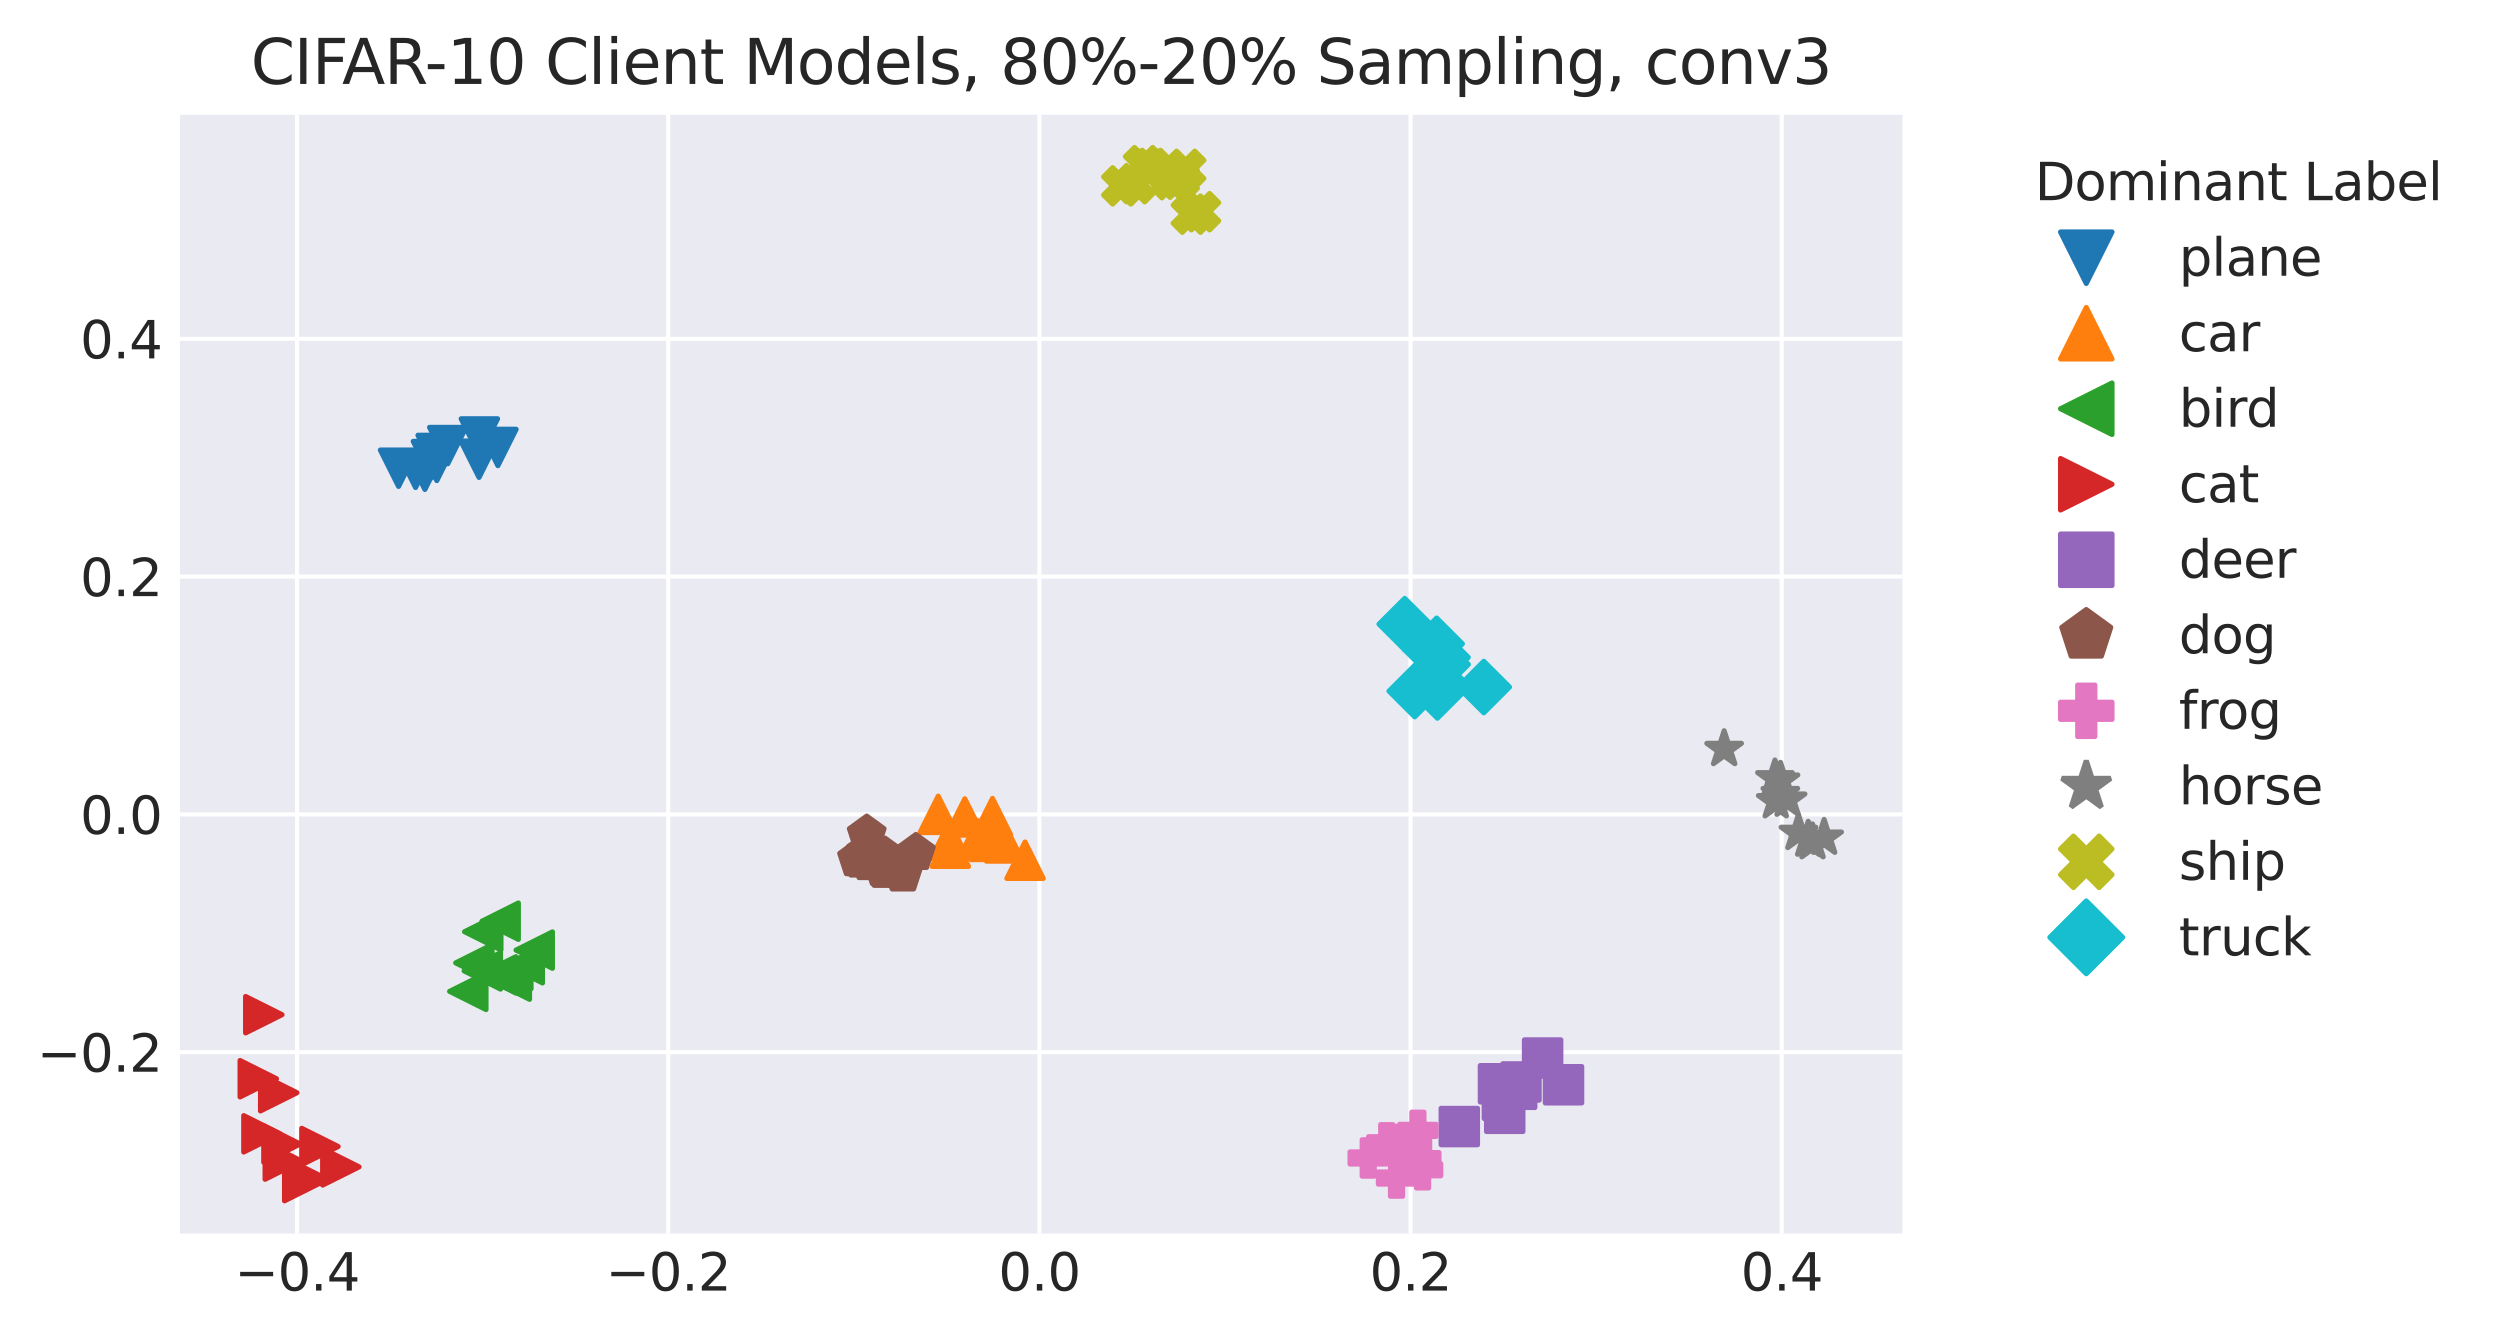 <?xml version="1.0" encoding="utf-8" standalone="no"?>
<!DOCTYPE svg PUBLIC "-//W3C//DTD SVG 1.1//EN"
  "http://www.w3.org/Graphics/SVG/1.1/DTD/svg11.dtd">
<svg height="260.136pt" version="1.1" viewBox="0 0 485.942 260.136" width="485.942pt" xmlns="http://www.w3.org/2000/svg" xmlns:xlink="http://www.w3.org/1999/xlink">
 <defs>
  <style type="text/css">*{stroke-linecap:butt;stroke-linejoin:round;}</style>
 </defs>
 <g id="figure_1">
  <g id="patch_1">
   <path d="M 0 260.136 
L 485.942 260.136 
L 485.942 0 
L 0 0 
z
" style="fill:#ffffff;"/>
  </g>
  <g id="axes_1">
   <g id="patch_2">
    <path d="M 34.983 239.758 
L 369.783 239.758 
L 369.783 22.318 
L 34.983 22.318 
z
" style="fill:#eaeaf2;"/>
   </g>
   <g id="matplotlib.axis_1">
    <g id="xtick_1">
     <g id="line2d_1">
      <path clip-path="url(#p94194c70ff)" d="M 57.737 239.758 
L 57.737 22.318 
" style="fill:none;stroke:#ffffff;stroke-linecap:round;stroke-width:0.8;"/>
     </g>
     <g id="line2d_2"/>
     <g id="text_1">
      <!-- −0.4 -->
      <g style="fill:#262626;" transform="translate(45.596 250.857)scale(0.1 -0.1)">
       <defs>
        <path d="M 678 2272 
L 4684 2272 
L 4684 1741 
L 678 1741 
L 678 2272 
z
" id="DejaVuSans-2212" transform="scale(0.016)"/>
        <path d="M 2034 4250 
Q 1547 4250 1301 3770 
Q 1056 3291 1056 2328 
Q 1056 1369 1301 889 
Q 1547 409 2034 409 
Q 2525 409 2770 889 
Q 3016 1369 3016 2328 
Q 3016 3291 2770 3770 
Q 2525 4250 2034 4250 
z
M 2034 4750 
Q 2819 4750 3233 4129 
Q 3647 3509 3647 2328 
Q 3647 1150 3233 529 
Q 2819 -91 2034 -91 
Q 1250 -91 836 529 
Q 422 1150 422 2328 
Q 422 3509 836 4129 
Q 1250 4750 2034 4750 
z
" id="DejaVuSans-30" transform="scale(0.016)"/>
        <path d="M 684 794 
L 1344 794 
L 1344 0 
L 684 0 
L 684 794 
z
" id="DejaVuSans-2e" transform="scale(0.016)"/>
        <path d="M 2419 4116 
L 825 1625 
L 2419 1625 
L 2419 4116 
z
M 2253 4666 
L 3047 4666 
L 3047 1625 
L 3713 1625 
L 3713 1100 
L 3047 1100 
L 3047 0 
L 2419 0 
L 2419 1100 
L 313 1100 
L 313 1709 
L 2253 4666 
z
" id="DejaVuSans-34" transform="scale(0.016)"/>
       </defs>
       <use xlink:href="#DejaVuSans-2212"/>
       <use x="83.789" xlink:href="#DejaVuSans-30"/>
       <use x="147.412" xlink:href="#DejaVuSans-2e"/>
       <use x="179.199" xlink:href="#DejaVuSans-34"/>
      </g>
     </g>
    </g>
    <g id="xtick_2">
     <g id="line2d_3">
      <path clip-path="url(#p94194c70ff)" d="M 129.884 239.758 
L 129.884 22.318 
" style="fill:none;stroke:#ffffff;stroke-linecap:round;stroke-width:0.8;"/>
     </g>
     <g id="line2d_4"/>
     <g id="text_2">
      <!-- −0.2 -->
      <g style="fill:#262626;" transform="translate(117.742 250.857)scale(0.1 -0.1)">
       <defs>
        <path d="M 1228 531 
L 3431 531 
L 3431 0 
L 469 0 
L 469 531 
Q 828 903 1448 1529 
Q 2069 2156 2228 2338 
Q 2531 2678 2651 2914 
Q 2772 3150 2772 3378 
Q 2772 3750 2511 3984 
Q 2250 4219 1831 4219 
Q 1534 4219 1204 4116 
Q 875 4013 500 3803 
L 500 4441 
Q 881 4594 1212 4672 
Q 1544 4750 1819 4750 
Q 2544 4750 2975 4387 
Q 3406 4025 3406 3419 
Q 3406 3131 3298 2873 
Q 3191 2616 2906 2266 
Q 2828 2175 2409 1742 
Q 1991 1309 1228 531 
z
" id="DejaVuSans-32" transform="scale(0.016)"/>
       </defs>
       <use xlink:href="#DejaVuSans-2212"/>
       <use x="83.789" xlink:href="#DejaVuSans-30"/>
       <use x="147.412" xlink:href="#DejaVuSans-2e"/>
       <use x="179.199" xlink:href="#DejaVuSans-32"/>
      </g>
     </g>
    </g>
    <g id="xtick_3">
     <g id="line2d_5">
      <path clip-path="url(#p94194c70ff)" d="M 202.031 239.758 
L 202.031 22.318 
" style="fill:none;stroke:#ffffff;stroke-linecap:round;stroke-width:0.8;"/>
     </g>
     <g id="line2d_6"/>
     <g id="text_3">
      <!-- 0.0 -->
      <g style="fill:#262626;" transform="translate(194.079 250.857)scale(0.1 -0.1)">
       <use xlink:href="#DejaVuSans-30"/>
       <use x="63.623" xlink:href="#DejaVuSans-2e"/>
       <use x="95.41" xlink:href="#DejaVuSans-30"/>
      </g>
     </g>
    </g>
    <g id="xtick_4">
     <g id="line2d_7">
      <path clip-path="url(#p94194c70ff)" d="M 274.177 239.758 
L 274.177 22.318 
" style="fill:none;stroke:#ffffff;stroke-linecap:round;stroke-width:0.8;"/>
     </g>
     <g id="line2d_8"/>
     <g id="text_4">
      <!-- 0.2 -->
      <g style="fill:#262626;" transform="translate(266.226 250.857)scale(0.1 -0.1)">
       <use xlink:href="#DejaVuSans-30"/>
       <use x="63.623" xlink:href="#DejaVuSans-2e"/>
       <use x="95.41" xlink:href="#DejaVuSans-32"/>
      </g>
     </g>
    </g>
    <g id="xtick_5">
     <g id="line2d_9">
      <path clip-path="url(#p94194c70ff)" d="M 346.324 239.758 
L 346.324 22.318 
" style="fill:none;stroke:#ffffff;stroke-linecap:round;stroke-width:0.8;"/>
     </g>
     <g id="line2d_10"/>
     <g id="text_5">
      <!-- 0.4 -->
      <g style="fill:#262626;" transform="translate(338.372 250.857)scale(0.1 -0.1)">
       <use xlink:href="#DejaVuSans-30"/>
       <use x="63.623" xlink:href="#DejaVuSans-2e"/>
       <use x="95.41" xlink:href="#DejaVuSans-34"/>
      </g>
     </g>
    </g>
   </g>
   <g id="matplotlib.axis_2">
    <g id="ytick_1">
     <g id="line2d_11">
      <path clip-path="url(#p94194c70ff)" d="M 34.983 204.517 
L 369.783 204.517 
" style="fill:none;stroke:#ffffff;stroke-linecap:round;stroke-width:0.8;"/>
     </g>
     <g id="line2d_12"/>
     <g id="text_6">
      <!-- −0.2 -->
      <g style="fill:#262626;" transform="translate(7.2 208.316)scale(0.1 -0.1)">
       <use xlink:href="#DejaVuSans-2212"/>
       <use x="83.789" xlink:href="#DejaVuSans-30"/>
       <use x="147.412" xlink:href="#DejaVuSans-2e"/>
       <use x="179.199" xlink:href="#DejaVuSans-32"/>
      </g>
     </g>
    </g>
    <g id="ytick_2">
     <g id="line2d_13">
      <path clip-path="url(#p94194c70ff)" d="M 34.983 158.298 
L 369.783 158.298 
" style="fill:none;stroke:#ffffff;stroke-linecap:round;stroke-width:0.8;"/>
     </g>
     <g id="line2d_14"/>
     <g id="text_7">
      <!-- 0.0 -->
      <g style="fill:#262626;" transform="translate(15.58 162.097)scale(0.1 -0.1)">
       <use xlink:href="#DejaVuSans-30"/>
       <use x="63.623" xlink:href="#DejaVuSans-2e"/>
       <use x="95.41" xlink:href="#DejaVuSans-30"/>
      </g>
     </g>
    </g>
    <g id="ytick_3">
     <g id="line2d_15">
      <path clip-path="url(#p94194c70ff)" d="M 34.983 112.079 
L 369.783 112.079 
" style="fill:none;stroke:#ffffff;stroke-linecap:round;stroke-width:0.8;"/>
     </g>
     <g id="line2d_16"/>
     <g id="text_8">
      <!-- 0.2 -->
      <g style="fill:#262626;" transform="translate(15.58 115.878)scale(0.1 -0.1)">
       <use xlink:href="#DejaVuSans-30"/>
       <use x="63.623" xlink:href="#DejaVuSans-2e"/>
       <use x="95.41" xlink:href="#DejaVuSans-32"/>
      </g>
     </g>
    </g>
    <g id="ytick_4">
     <g id="line2d_17">
      <path clip-path="url(#p94194c70ff)" d="M 34.983 65.86 
L 369.783 65.86 
" style="fill:none;stroke:#ffffff;stroke-linecap:round;stroke-width:0.8;"/>
     </g>
     <g id="line2d_18"/>
     <g id="text_9">
      <!-- 0.4 -->
      <g style="fill:#262626;" transform="translate(15.58 69.659)scale(0.1 -0.1)">
       <use xlink:href="#DejaVuSans-30"/>
       <use x="63.623" xlink:href="#DejaVuSans-2e"/>
       <use x="95.41" xlink:href="#DejaVuSans-34"/>
      </g>
     </g>
    </g>
   </g>
   <g id="PathCollection_1">
    <defs>
     <path d="M -0 3.536 
L 3.536 -3.536 
L -3.536 -3.536 
z
" id="mb3c5108b31" style="stroke:#1f77b4;"/>
    </defs>
    <g clip-path="url(#p94194c70ff)">
     <use style="fill:#1f77b4;stroke:#1f77b4;" x="93.113" xlink:href="#mb3c5108b31" y="89.259"/>
    </g>
   </g>
   <g id="PathCollection_2">
    <defs>
     <path d="M 0 -3.536 
L -3.536 3.536 
L 3.536 3.536 
z
" id="m48c1ed8e38" style="stroke:#ff7f0e;"/>
    </defs>
    <g clip-path="url(#p94194c70ff)">
     <use style="fill:#ff7f0e;stroke:#ff7f0e;" x="192.284" xlink:href="#m48c1ed8e38" y="163.559"/>
    </g>
   </g>
   <g id="PathCollection_3">
    <defs>
     <path d="M -3.536 -0 
L 3.536 3.536 
L 3.536 -3.536 
z
" id="mef43452576" style="stroke:#2ca02c;"/>
    </defs>
    <g clip-path="url(#p94194c70ff)">
     <use style="fill:#2ca02c;stroke:#2ca02c;" x="97.22" xlink:href="#mef43452576" y="179.058"/>
    </g>
   </g>
   <g id="PathCollection_4">
    <defs>
     <path d="M 3.536 0 
L -3.536 -3.536 
L -3.536 3.536 
z
" id="mb7fb8c49e3" style="stroke:#d62728;"/>
    </defs>
    <g clip-path="url(#p94194c70ff)">
     <use style="fill:#d62728;stroke:#d62728;" x="58.842" xlink:href="#mb7fb8c49e3" y="229.874"/>
    </g>
   </g>
   <g id="PathCollection_5">
    <defs>
     <path d="M -3.536 3.536 
L 3.536 3.536 
L 3.536 -3.536 
L -3.536 -3.536 
z
" id="m736491e1f8" style="stroke:#9467bd;"/>
    </defs>
    <g clip-path="url(#p94194c70ff)">
     <use style="fill:#9467bd;stroke:#9467bd;" x="292.028" xlink:href="#m736491e1f8" y="213.883"/>
    </g>
   </g>
   <g id="PathCollection_6">
    <defs>
     <path d="M 0 -3.536 
L -3.362 -1.093 
L -2.078 2.86 
L 2.078 2.86 
L 3.362 -1.093 
z
" id="mb2b710f616" style="stroke:#8c564b;"/>
    </defs>
    <g clip-path="url(#p94194c70ff)">
     <use style="fill:#8c564b;stroke:#8c564b;" x="172.001" xlink:href="#mb2b710f616" y="169.228"/>
    </g>
   </g>
   <g id="PathCollection_7">
    <defs>
     <path d="M -1.179 3.536 
L 1.179 3.536 
L 1.179 1.179 
L 3.536 1.179 
L 3.536 -1.179 
L 1.179 -1.179 
L 1.179 -3.536 
L -1.179 -3.536 
L -1.179 -1.179 
L -3.536 -1.179 
L -3.536 1.179 
L -1.179 1.179 
z
" id="mebd93ceed9" style="stroke:#e377c2;"/>
    </defs>
    <g clip-path="url(#p94194c70ff)">
     <use style="fill:#e377c2;stroke:#e377c2;" x="274.36" xlink:href="#mebd93ceed9" y="222.507"/>
    </g>
   </g>
   <g id="PathCollection_8">
    <defs>
     <path d="M 0 -3.536 
L -0.794 -1.093 
L -3.362 -1.093 
L -1.284 0.417 
L -2.078 2.86 
L -0 1.35 
L 2.078 2.86 
L 1.284 0.417 
L 3.362 -1.093 
L 0.794 -1.093 
z
" id="mbe346d49a3" style="stroke:#7f7f7f;"/>
    </defs>
    <g clip-path="url(#p94194c70ff)">
     <use style="fill:#7f7f7f;stroke:#7f7f7f;" x="335.134" xlink:href="#mbe346d49a3" y="145.581"/>
    </g>
   </g>
   <g id="PathCollection_9">
    <defs>
     <path d="M -1.768 3.536 
L 0 1.768 
L 1.768 3.536 
L 3.536 1.768 
L 1.768 0 
L 3.536 -1.768 
L 1.768 -3.536 
L 0 -1.768 
L -1.768 -3.536 
L -3.536 -1.768 
L -1.768 0 
L -3.536 1.768 
z
" id="m89dcfe4f16" style="stroke:#bcbd22;"/>
    </defs>
    <g clip-path="url(#p94194c70ff)">
     <use style="fill:#bcbd22;stroke:#bcbd22;" x="218.048" xlink:href="#m89dcfe4f16" y="36.132"/>
    </g>
   </g>
   <g id="PathCollection_10">
    <defs>
     <path d="M -0 5 
L 5 0 
L 0 -5 
L -5 -0 
z
" id="m230ec27d53" style="stroke:#17becf;"/>
    </defs>
    <g clip-path="url(#p94194c70ff)">
     <use style="fill:#17becf;stroke:#17becf;" x="279.394" xlink:href="#m230ec27d53" y="134.596"/>
    </g>
   </g>
   <g id="PathCollection_11">
    <g clip-path="url(#p94194c70ff)">
     <use style="fill:#1f77b4;stroke:#1f77b4;" x="83.863" xlink:href="#mb3c5108b31" y="89.333"/>
    </g>
   </g>
   <g id="PathCollection_12">
    <g clip-path="url(#p94194c70ff)">
     <use style="fill:#ff7f0e;stroke:#ff7f0e;" x="184.569" xlink:href="#m48c1ed8e38" y="163.309"/>
    </g>
   </g>
   <g id="PathCollection_13">
    <g clip-path="url(#p94194c70ff)">
     <use style="fill:#2ca02c;stroke:#2ca02c;" x="101.914" xlink:href="#mef43452576" y="187.52"/>
    </g>
   </g>
   <g id="PathCollection_14">
    <g clip-path="url(#p94194c70ff)">
     <use style="fill:#d62728;stroke:#d62728;" x="62.188" xlink:href="#mb7fb8c49e3" y="222.858"/>
    </g>
   </g>
   <g id="PathCollection_15">
    <g clip-path="url(#p94194c70ff)">
     <use style="fill:#9467bd;stroke:#9467bd;" x="283.656" xlink:href="#m736491e1f8" y="218.974"/>
    </g>
   </g>
   <g id="PathCollection_16">
    <g clip-path="url(#p94194c70ff)">
     <use style="fill:#8c564b;stroke:#8c564b;" x="167.456" xlink:href="#mb2b710f616" y="167.221"/>
    </g>
   </g>
   <g id="PathCollection_17">
    <g clip-path="url(#p94194c70ff)">
     <use style="fill:#e377c2;stroke:#e377c2;" x="271.454" xlink:href="#mebd93ceed9" y="228.984"/>
    </g>
   </g>
   <g id="PathCollection_18">
    <g clip-path="url(#p94194c70ff)">
     <use style="fill:#7f7f7f;stroke:#7f7f7f;" x="345.161" xlink:href="#mbe346d49a3" y="155.733"/>
    </g>
   </g>
   <g id="PathCollection_19">
    <g clip-path="url(#p94194c70ff)">
     <use style="fill:#bcbd22;stroke:#bcbd22;" x="231.574" xlink:href="#m89dcfe4f16" y="41.627"/>
    </g>
   </g>
   <g id="PathCollection_20">
    <g clip-path="url(#p94194c70ff)">
     <use style="fill:#17becf;stroke:#17becf;" x="274.989" xlink:href="#m230ec27d53" y="134.335"/>
    </g>
   </g>
   <g id="PathCollection_21">
    <g clip-path="url(#p94194c70ff)">
     <use style="fill:#1f77b4;stroke:#1f77b4;" x="77.474" xlink:href="#mb3c5108b31" y="91.011"/>
    </g>
   </g>
   <g id="PathCollection_22">
    <g clip-path="url(#p94194c70ff)">
     <use style="fill:#ff7f0e;stroke:#ff7f0e;" x="192.918" xlink:href="#m48c1ed8e38" y="158.736"/>
    </g>
   </g>
   <g id="PathCollection_23">
    <g clip-path="url(#p94194c70ff)">
     <use style="fill:#2ca02c;stroke:#2ca02c;" x="103.841" xlink:href="#mef43452576" y="184.678"/>
    </g>
   </g>
   <g id="PathCollection_24">
    <g clip-path="url(#p94194c70ff)">
     <use style="fill:#d62728;stroke:#d62728;" x="50.913" xlink:href="#mb7fb8c49e3" y="220.388"/>
    </g>
   </g>
   <g id="PathCollection_25">
    <g clip-path="url(#p94194c70ff)">
     <use style="fill:#9467bd;stroke:#9467bd;" x="292.854" xlink:href="#m736491e1f8" y="210.962"/>
    </g>
   </g>
   <g id="PathCollection_26">
    <g clip-path="url(#p94194c70ff)">
     <use style="fill:#8c564b;stroke:#8c564b;" x="166.588" xlink:href="#mb2b710f616" y="166.961"/>
    </g>
   </g>
   <g id="PathCollection_27">
    <g clip-path="url(#p94194c70ff)">
     <use style="fill:#e377c2;stroke:#e377c2;" x="271.81" xlink:href="#mebd93ceed9" y="223.354"/>
    </g>
   </g>
   <g id="PathCollection_28">
    <g clip-path="url(#p94194c70ff)">
     <use style="fill:#7f7f7f;stroke:#7f7f7f;" x="346.055" xlink:href="#mbe346d49a3" y="154.344"/>
    </g>
   </g>
   <g id="PathCollection_29">
    <g clip-path="url(#p94194c70ff)">
     <use style="fill:#bcbd22;stroke:#bcbd22;" x="222.285" xlink:href="#m89dcfe4f16" y="32.202"/>
    </g>
   </g>
   <g id="PathCollection_30">
    <g clip-path="url(#p94194c70ff)">
     <use style="fill:#17becf;stroke:#17becf;" x="273.046" xlink:href="#m230ec27d53" y="121.315"/>
    </g>
   </g>
   <g id="PathCollection_31">
    <g clip-path="url(#p94194c70ff)">
     <use style="fill:#1f77b4;stroke:#1f77b4;" x="80.777" xlink:href="#mb3c5108b31" y="91.225"/>
    </g>
   </g>
   <g id="PathCollection_32">
    <g clip-path="url(#p94194c70ff)">
     <use style="fill:#ff7f0e;stroke:#ff7f0e;" x="187.535" xlink:href="#m48c1ed8e38" y="158.803"/>
    </g>
   </g>
   <g id="PathCollection_33">
    <g clip-path="url(#p94194c70ff)">
     <use style="fill:#2ca02c;stroke:#2ca02c;" x="92.113" xlink:href="#mef43452576" y="187.162"/>
    </g>
   </g>
   <g id="PathCollection_34">
    <g clip-path="url(#p94194c70ff)">
     <use style="fill:#d62728;stroke:#d62728;" x="54.804" xlink:href="#mb7fb8c49e3" y="222.369"/>
    </g>
   </g>
   <g id="PathCollection_35">
    <g clip-path="url(#p94194c70ff)">
     <use style="fill:#9467bd;stroke:#9467bd;" x="303.911" xlink:href="#m736491e1f8" y="210.848"/>
    </g>
   </g>
   <g id="PathCollection_36">
    <g clip-path="url(#p94194c70ff)">
     <use style="fill:#8c564b;stroke:#8c564b;" x="172.041" xlink:href="#mb2b710f616" y="166.459"/>
    </g>
   </g>
   <g id="PathCollection_37">
    <g clip-path="url(#p94194c70ff)">
     <use style="fill:#e377c2;stroke:#e377c2;" x="265.954" xlink:href="#mebd93ceed9" y="225.086"/>
    </g>
   </g>
   <g id="PathCollection_38">
    <g clip-path="url(#p94194c70ff)">
     <use style="fill:#7f7f7f;stroke:#7f7f7f;" x="345.007" xlink:href="#mbe346d49a3" y="151.27"/>
    </g>
   </g>
   <g id="PathCollection_39">
    <g clip-path="url(#p94194c70ff)">
     <use style="fill:#bcbd22;stroke:#bcbd22;" x="227.615" xlink:href="#m89dcfe4f16" y="34.932"/>
    </g>
   </g>
   <g id="PathCollection_40">
    <g clip-path="url(#p94194c70ff)">
     <use style="fill:#17becf;stroke:#17becf;" x="288.414" xlink:href="#m230ec27d53" y="133.546"/>
    </g>
   </g>
   <g id="PathCollection_41">
    <g clip-path="url(#p94194c70ff)">
     <use style="fill:#1f77b4;stroke:#1f77b4;" x="87.035" xlink:href="#mb3c5108b31" y="86.608"/>
    </g>
   </g>
   <g id="PathCollection_42">
    <g clip-path="url(#p94194c70ff)">
     <use style="fill:#ff7f0e;stroke:#ff7f0e;" x="182.365" xlink:href="#m48c1ed8e38" y="158.29"/>
    </g>
   </g>
   <g id="PathCollection_43">
    <g clip-path="url(#p94194c70ff)">
     <use style="fill:#2ca02c;stroke:#2ca02c;" x="99.684" xlink:href="#mef43452576" y="188.67"/>
    </g>
   </g>
   <g id="PathCollection_44">
    <g clip-path="url(#p94194c70ff)">
     <use style="fill:#d62728;stroke:#d62728;" x="50.201" xlink:href="#mb7fb8c49e3" y="209.678"/>
    </g>
   </g>
   <g id="PathCollection_45">
    <g clip-path="url(#p94194c70ff)">
     <use style="fill:#9467bd;stroke:#9467bd;" x="299.85" xlink:href="#m736491e1f8" y="205.661"/>
    </g>
   </g>
   <g id="PathCollection_46">
    <g clip-path="url(#p94194c70ff)">
     <use style="fill:#8c564b;stroke:#8c564b;" x="178.024" xlink:href="#mb2b710f616" y="165.746"/>
    </g>
   </g>
   <g id="PathCollection_47">
    <g clip-path="url(#p94194c70ff)">
     <use style="fill:#e377c2;stroke:#e377c2;" x="269.554" xlink:href="#mebd93ceed9" y="222.134"/>
    </g>
   </g>
   <g id="PathCollection_48">
    <g clip-path="url(#p94194c70ff)">
     <use style="fill:#7f7f7f;stroke:#7f7f7f;" x="354.565" xlink:href="#mbe346d49a3" y="162.819"/>
    </g>
   </g>
   <g id="PathCollection_49">
    <g clip-path="url(#p94194c70ff)">
     <use style="fill:#bcbd22;stroke:#bcbd22;" x="233.349" xlink:href="#m89dcfe4f16" y="41.152"/>
    </g>
   </g>
   <g id="PathCollection_50">
    <g clip-path="url(#p94194c70ff)">
     <use style="fill:#17becf;stroke:#17becf;" x="280.39" xlink:href="#m230ec27d53" y="133.222"/>
    </g>
   </g>
   <g id="PathCollection_51">
    <g clip-path="url(#p94194c70ff)">
     <use style="fill:#1f77b4;stroke:#1f77b4;" x="84.905" xlink:href="#mb3c5108b31" y="89.875"/>
    </g>
   </g>
   <g id="PathCollection_52">
    <g clip-path="url(#p94194c70ff)">
     <use style="fill:#ff7f0e;stroke:#ff7f0e;" x="184.716" xlink:href="#m48c1ed8e38" y="164.883"/>
    </g>
   </g>
   <g id="PathCollection_53">
    <g clip-path="url(#p94194c70ff)">
     <use style="fill:#2ca02c;stroke:#2ca02c;" x="90.931" xlink:href="#mef43452576" y="192.699"/>
    </g>
   </g>
   <g id="PathCollection_54">
    <g clip-path="url(#p94194c70ff)">
     <use style="fill:#d62728;stroke:#d62728;" x="51.275" xlink:href="#mb7fb8c49e3" y="197.233"/>
    </g>
   </g>
   <g id="PathCollection_55">
    <g clip-path="url(#p94194c70ff)">
     <use style="fill:#9467bd;stroke:#9467bd;" x="291.269" xlink:href="#m736491e1f8" y="210.661"/>
    </g>
   </g>
   <g id="PathCollection_56">
    <g clip-path="url(#p94194c70ff)">
     <use style="fill:#8c564b;stroke:#8c564b;" x="171.638" xlink:href="#mb2b710f616" y="168.884"/>
    </g>
   </g>
   <g id="PathCollection_57">
    <g clip-path="url(#p94194c70ff)">
     <use style="fill:#e377c2;stroke:#e377c2;" x="270.852" xlink:href="#mebd93ceed9" y="222.458"/>
    </g>
   </g>
   <g id="PathCollection_58">
    <g clip-path="url(#p94194c70ff)">
     <use style="fill:#7f7f7f;stroke:#7f7f7f;" x="352.31" xlink:href="#mbe346d49a3" y="163.687"/>
    </g>
   </g>
   <g id="PathCollection_59">
    <g clip-path="url(#p94194c70ff)">
     <use style="fill:#bcbd22;stroke:#bcbd22;" x="223.799" xlink:href="#m89dcfe4f16" y="32.741"/>
    </g>
   </g>
   <g id="PathCollection_60">
    <g clip-path="url(#p94194c70ff)">
     <use style="fill:#17becf;stroke:#17becf;" x="277.979" xlink:href="#m230ec27d53" y="126.263"/>
    </g>
   </g>
   <g id="PathCollection_61">
    <g clip-path="url(#p94194c70ff)">
     <use style="fill:#1f77b4;stroke:#1f77b4;" x="82.589" xlink:href="#mb3c5108b31" y="91.597"/>
    </g>
   </g>
   <g id="PathCollection_62">
    <g clip-path="url(#p94194c70ff)">
     <use style="fill:#ff7f0e;stroke:#ff7f0e;" x="195.287" xlink:href="#m48c1ed8e38" y="163.859"/>
    </g>
   </g>
   <g id="PathCollection_63">
    <g clip-path="url(#p94194c70ff)">
     <use style="fill:#2ca02c;stroke:#2ca02c;" x="93.838" xlink:href="#mef43452576" y="181.105"/>
    </g>
   </g>
   <g id="PathCollection_64">
    <g clip-path="url(#p94194c70ff)">
     <use style="fill:#d62728;stroke:#d62728;" x="59.027" xlink:href="#mb7fb8c49e3" y="228.694"/>
    </g>
   </g>
   <g id="PathCollection_65">
    <g clip-path="url(#p94194c70ff)">
     <use style="fill:#9467bd;stroke:#9467bd;" x="292.482" xlink:href="#m736491e1f8" y="216.398"/>
    </g>
   </g>
   <g id="PathCollection_66">
    <g clip-path="url(#p94194c70ff)">
     <use style="fill:#8c564b;stroke:#8c564b;" x="168.47" xlink:href="#mb2b710f616" y="162.166"/>
    </g>
   </g>
   <g id="PathCollection_67">
    <g clip-path="url(#p94194c70ff)">
     <use style="fill:#e377c2;stroke:#e377c2;" x="276.516" xlink:href="#mebd93ceed9" y="227.371"/>
    </g>
   </g>
   <g id="PathCollection_68">
    <g clip-path="url(#p94194c70ff)">
     <use style="fill:#7f7f7f;stroke:#7f7f7f;" x="349.58" xlink:href="#mbe346d49a3" y="161.888"/>
    </g>
   </g>
   <g id="PathCollection_69">
    <g clip-path="url(#p94194c70ff)">
     <use style="fill:#bcbd22;stroke:#bcbd22;" x="229.207" xlink:href="#m89dcfe4f16" y="34.836"/>
    </g>
   </g>
   <g id="PathCollection_70">
    <g clip-path="url(#p94194c70ff)">
     <use style="fill:#17becf;stroke:#17becf;" x="279.933" xlink:href="#m230ec27d53" y="133.896"/>
    </g>
   </g>
   <g id="PathCollection_71">
    <g clip-path="url(#p94194c70ff)">
     <use style="fill:#1f77b4;stroke:#1f77b4;" x="84.78" xlink:href="#mb3c5108b31" y="88.137"/>
    </g>
   </g>
   <g id="PathCollection_72">
    <g clip-path="url(#p94194c70ff)">
     <use style="fill:#ff7f0e;stroke:#ff7f0e;" x="190.05" xlink:href="#m48c1ed8e38" y="163.05"/>
    </g>
   </g>
   <g id="PathCollection_73">
    <g clip-path="url(#p94194c70ff)">
     <use style="fill:#2ca02c;stroke:#2ca02c;" x="93.755" xlink:href="#mef43452576" y="188.725"/>
    </g>
   </g>
   <g id="PathCollection_74">
    <g clip-path="url(#p94194c70ff)">
     <use style="fill:#d62728;stroke:#d62728;" x="54.175" xlink:href="#mb7fb8c49e3" y="212.4"/>
    </g>
   </g>
   <g id="PathCollection_75">
    <g clip-path="url(#p94194c70ff)">
     <use style="fill:#9467bd;stroke:#9467bd;" x="294.171" xlink:href="#m736491e1f8" y="211.555"/>
    </g>
   </g>
   <g id="PathCollection_76">
    <g clip-path="url(#p94194c70ff)">
     <use style="fill:#8c564b;stroke:#8c564b;" x="169.056" xlink:href="#mb2b710f616" y="167.722"/>
    </g>
   </g>
   <g id="PathCollection_77">
    <g clip-path="url(#p94194c70ff)">
     <use style="fill:#e377c2;stroke:#e377c2;" x="275.601" xlink:href="#mebd93ceed9" y="219.713"/>
    </g>
   </g>
   <g id="PathCollection_78">
    <g clip-path="url(#p94194c70ff)">
     <use style="fill:#7f7f7f;stroke:#7f7f7f;" x="346.089" xlink:href="#mbe346d49a3" y="151.725"/>
    </g>
   </g>
   <g id="PathCollection_79">
    <g clip-path="url(#p94194c70ff)">
     <use style="fill:#bcbd22;stroke:#bcbd22;" x="223.13" xlink:href="#m89dcfe4f16" y="32.884"/>
    </g>
   </g>
   <g id="PathCollection_80">
    <g clip-path="url(#p94194c70ff)">
     <use style="fill:#17becf;stroke:#17becf;" x="280.389" xlink:href="#m230ec27d53" y="127.768"/>
    </g>
   </g>
   <g id="PathCollection_81">
    <g clip-path="url(#p94194c70ff)">
     <use style="fill:#1f77b4;stroke:#1f77b4;" x="96.783" xlink:href="#mb3c5108b31" y="86.974"/>
    </g>
   </g>
   <g id="PathCollection_82">
    <g clip-path="url(#p94194c70ff)">
     <use style="fill:#ff7f0e;stroke:#ff7f0e;" x="199.244" xlink:href="#m48c1ed8e38" y="167.206"/>
    </g>
   </g>
   <g id="PathCollection_83">
    <g clip-path="url(#p94194c70ff)">
     <use style="fill:#2ca02c;stroke:#2ca02c;" x="96.737" xlink:href="#mef43452576" y="189.497"/>
    </g>
   </g>
   <g id="PathCollection_84">
    <g clip-path="url(#p94194c70ff)">
     <use style="fill:#d62728;stroke:#d62728;" x="66.251" xlink:href="#mb7fb8c49e3" y="226.816"/>
    </g>
   </g>
   <g id="PathCollection_85">
    <g clip-path="url(#p94194c70ff)">
     <use style="fill:#9467bd;stroke:#9467bd;" x="294.804" xlink:href="#m736491e1f8" y="211.74"/>
    </g>
   </g>
   <g id="PathCollection_86">
    <g clip-path="url(#p94194c70ff)">
     <use style="fill:#8c564b;stroke:#8c564b;" x="175.496" xlink:href="#mb2b710f616" y="169.928"/>
    </g>
   </g>
   <g id="PathCollection_87">
    <g clip-path="url(#p94194c70ff)">
     <use style="fill:#e377c2;stroke:#e377c2;" x="276.166" xlink:href="#mebd93ceed9" y="225.212"/>
    </g>
   </g>
   <g id="PathCollection_88">
    <g clip-path="url(#p94194c70ff)">
     <use style="fill:#7f7f7f;stroke:#7f7f7f;" x="347.466" xlink:href="#mbe346d49a3" y="155.429"/>
    </g>
   </g>
   <g id="PathCollection_89">
    <g clip-path="url(#p94194c70ff)">
     <use style="fill:#bcbd22;stroke:#bcbd22;" x="220.733" xlink:href="#m89dcfe4f16" y="35.706"/>
    </g>
   </g>
   <g id="PathCollection_90">
    <g clip-path="url(#p94194c70ff)">
     <use style="fill:#17becf;stroke:#17becf;" x="279.251" xlink:href="#m230ec27d53" y="125.138"/>
    </g>
   </g>
   <g id="PathCollection_91">
    <g clip-path="url(#p94194c70ff)">
     <use style="fill:#1f77b4;stroke:#1f77b4;" x="93.177" xlink:href="#mb3c5108b31" y="84.938"/>
    </g>
   </g>
   <g id="PathCollection_92">
    <g clip-path="url(#p94194c70ff)">
     <use style="fill:#ff7f0e;stroke:#ff7f0e;" x="194.47" xlink:href="#m48c1ed8e38" y="163.334"/>
    </g>
   </g>
   <g id="PathCollection_93">
    <g clip-path="url(#p94194c70ff)">
     <use style="fill:#2ca02c;stroke:#2ca02c;" x="99.397" xlink:href="#mef43452576" y="190.708"/>
    </g>
   </g>
   <g id="PathCollection_94">
    <g clip-path="url(#p94194c70ff)">
     <use style="fill:#d62728;stroke:#d62728;" x="55.066" xlink:href="#mb7fb8c49e3" y="225.686"/>
    </g>
   </g>
   <g id="PathCollection_95">
    <g clip-path="url(#p94194c70ff)">
     <use style="fill:#9467bd;stroke:#9467bd;" x="295.644" xlink:href="#m736491e1f8" y="210.304"/>
    </g>
   </g>
   <g id="PathCollection_96">
    <g clip-path="url(#p94194c70ff)">
     <use style="fill:#8c564b;stroke:#8c564b;" x="168.285" xlink:href="#mb2b710f616" y="165.62"/>
    </g>
   </g>
   <g id="PathCollection_97">
    <g clip-path="url(#p94194c70ff)">
     <use style="fill:#e377c2;stroke:#e377c2;" x="273.711" xlink:href="#mebd93ceed9" y="222.255"/>
    </g>
   </g>
   <g id="PathCollection_98">
    <g clip-path="url(#p94194c70ff)">
     <use style="fill:#7f7f7f;stroke:#7f7f7f;" x="351.476" xlink:href="#mbe346d49a3" y="163.187"/>
    </g>
   </g>
   <g id="PathCollection_99">
    <g clip-path="url(#p94194c70ff)">
     <use style="fill:#bcbd22;stroke:#bcbd22;" x="230.463" xlink:href="#m89dcfe4f16" y="32.914"/>
    </g>
   </g>
   <g id="PathCollection_100">
    <g clip-path="url(#p94194c70ff)">
     <use style="fill:#17becf;stroke:#17becf;" x="280.415" xlink:href="#m230ec27d53" y="129.149"/>
    </g>
   </g>
   <g id="patch_3">
    <path d="M 34.983 239.758 
L 34.983 22.318 
" style="fill:none;"/>
   </g>
   <g id="patch_4">
    <path d="M 369.783 239.758 
L 369.783 22.318 
" style="fill:none;"/>
   </g>
   <g id="patch_5">
    <path d="M 34.983 239.758 
L 369.783 239.758 
" style="fill:none;"/>
   </g>
   <g id="patch_6">
    <path d="M 34.983 22.318 
L 369.783 22.318 
" style="fill:none;"/>
   </g>
   <g id="text_10">
    <!-- CIFAR-10 Client Models, 80%-20% Sampling, conv3 -->
    <g style="fill:#262626;" transform="translate(48.764 16.318)scale(0.12 -0.12)">
     <defs>
      <path d="M 4122 4306 
L 4122 3641 
Q 3803 3938 3442 4084 
Q 3081 4231 2675 4231 
Q 1875 4231 1450 3742 
Q 1025 3253 1025 2328 
Q 1025 1406 1450 917 
Q 1875 428 2675 428 
Q 3081 428 3442 575 
Q 3803 722 4122 1019 
L 4122 359 
Q 3791 134 3420 21 
Q 3050 -91 2638 -91 
Q 1578 -91 968 557 
Q 359 1206 359 2328 
Q 359 3453 968 4101 
Q 1578 4750 2638 4750 
Q 3056 4750 3426 4639 
Q 3797 4528 4122 4306 
z
" id="DejaVuSans-43" transform="scale(0.016)"/>
      <path d="M 628 4666 
L 1259 4666 
L 1259 0 
L 628 0 
L 628 4666 
z
" id="DejaVuSans-49" transform="scale(0.016)"/>
      <path d="M 628 4666 
L 3309 4666 
L 3309 4134 
L 1259 4134 
L 1259 2759 
L 3109 2759 
L 3109 2228 
L 1259 2228 
L 1259 0 
L 628 0 
L 628 4666 
z
" id="DejaVuSans-46" transform="scale(0.016)"/>
      <path d="M 2188 4044 
L 1331 1722 
L 3047 1722 
L 2188 4044 
z
M 1831 4666 
L 2547 4666 
L 4325 0 
L 3669 0 
L 3244 1197 
L 1141 1197 
L 716 0 
L 50 0 
L 1831 4666 
z
" id="DejaVuSans-41" transform="scale(0.016)"/>
      <path d="M 2841 2188 
Q 3044 2119 3236 1894 
Q 3428 1669 3622 1275 
L 4263 0 
L 3584 0 
L 2988 1197 
Q 2756 1666 2539 1819 
Q 2322 1972 1947 1972 
L 1259 1972 
L 1259 0 
L 628 0 
L 628 4666 
L 2053 4666 
Q 2853 4666 3247 4331 
Q 3641 3997 3641 3322 
Q 3641 2881 3436 2590 
Q 3231 2300 2841 2188 
z
M 1259 4147 
L 1259 2491 
L 2053 2491 
Q 2509 2491 2742 2702 
Q 2975 2913 2975 3322 
Q 2975 3731 2742 3939 
Q 2509 4147 2053 4147 
L 1259 4147 
z
" id="DejaVuSans-52" transform="scale(0.016)"/>
      <path d="M 313 2009 
L 1997 2009 
L 1997 1497 
L 313 1497 
L 313 2009 
z
" id="DejaVuSans-2d" transform="scale(0.016)"/>
      <path d="M 794 531 
L 1825 531 
L 1825 4091 
L 703 3866 
L 703 4441 
L 1819 4666 
L 2450 4666 
L 2450 531 
L 3481 531 
L 3481 0 
L 794 0 
L 794 531 
z
" id="DejaVuSans-31" transform="scale(0.016)"/>
      <path id="DejaVuSans-20" transform="scale(0.016)"/>
      <path d="M 603 4863 
L 1178 4863 
L 1178 0 
L 603 0 
L 603 4863 
z
" id="DejaVuSans-6c" transform="scale(0.016)"/>
      <path d="M 603 3500 
L 1178 3500 
L 1178 0 
L 603 0 
L 603 3500 
z
M 603 4863 
L 1178 4863 
L 1178 4134 
L 603 4134 
L 603 4863 
z
" id="DejaVuSans-69" transform="scale(0.016)"/>
      <path d="M 3597 1894 
L 3597 1613 
L 953 1613 
Q 991 1019 1311 708 
Q 1631 397 2203 397 
Q 2534 397 2845 478 
Q 3156 559 3463 722 
L 3463 178 
Q 3153 47 2828 -22 
Q 2503 -91 2169 -91 
Q 1331 -91 842 396 
Q 353 884 353 1716 
Q 353 2575 817 3079 
Q 1281 3584 2069 3584 
Q 2775 3584 3186 3129 
Q 3597 2675 3597 1894 
z
M 3022 2063 
Q 3016 2534 2758 2815 
Q 2500 3097 2075 3097 
Q 1594 3097 1305 2825 
Q 1016 2553 972 2059 
L 3022 2063 
z
" id="DejaVuSans-65" transform="scale(0.016)"/>
      <path d="M 3513 2113 
L 3513 0 
L 2938 0 
L 2938 2094 
Q 2938 2591 2744 2837 
Q 2550 3084 2163 3084 
Q 1697 3084 1428 2787 
Q 1159 2491 1159 1978 
L 1159 0 
L 581 0 
L 581 3500 
L 1159 3500 
L 1159 2956 
Q 1366 3272 1645 3428 
Q 1925 3584 2291 3584 
Q 2894 3584 3203 3211 
Q 3513 2838 3513 2113 
z
" id="DejaVuSans-6e" transform="scale(0.016)"/>
      <path d="M 1172 4494 
L 1172 3500 
L 2356 3500 
L 2356 3053 
L 1172 3053 
L 1172 1153 
Q 1172 725 1289 603 
Q 1406 481 1766 481 
L 2356 481 
L 2356 0 
L 1766 0 
Q 1100 0 847 248 
Q 594 497 594 1153 
L 594 3053 
L 172 3053 
L 172 3500 
L 594 3500 
L 594 4494 
L 1172 4494 
z
" id="DejaVuSans-74" transform="scale(0.016)"/>
      <path d="M 628 4666 
L 1569 4666 
L 2759 1491 
L 3956 4666 
L 4897 4666 
L 4897 0 
L 4281 0 
L 4281 4097 
L 3078 897 
L 2444 897 
L 1241 4097 
L 1241 0 
L 628 0 
L 628 4666 
z
" id="DejaVuSans-4d" transform="scale(0.016)"/>
      <path d="M 1959 3097 
Q 1497 3097 1228 2736 
Q 959 2375 959 1747 
Q 959 1119 1226 758 
Q 1494 397 1959 397 
Q 2419 397 2687 759 
Q 2956 1122 2956 1747 
Q 2956 2369 2687 2733 
Q 2419 3097 1959 3097 
z
M 1959 3584 
Q 2709 3584 3137 3096 
Q 3566 2609 3566 1747 
Q 3566 888 3137 398 
Q 2709 -91 1959 -91 
Q 1206 -91 779 398 
Q 353 888 353 1747 
Q 353 2609 779 3096 
Q 1206 3584 1959 3584 
z
" id="DejaVuSans-6f" transform="scale(0.016)"/>
      <path d="M 2906 2969 
L 2906 4863 
L 3481 4863 
L 3481 0 
L 2906 0 
L 2906 525 
Q 2725 213 2448 61 
Q 2172 -91 1784 -91 
Q 1150 -91 751 415 
Q 353 922 353 1747 
Q 353 2572 751 3078 
Q 1150 3584 1784 3584 
Q 2172 3584 2448 3432 
Q 2725 3281 2906 2969 
z
M 947 1747 
Q 947 1113 1208 752 
Q 1469 391 1925 391 
Q 2381 391 2643 752 
Q 2906 1113 2906 1747 
Q 2906 2381 2643 2742 
Q 2381 3103 1925 3103 
Q 1469 3103 1208 2742 
Q 947 2381 947 1747 
z
" id="DejaVuSans-64" transform="scale(0.016)"/>
      <path d="M 2834 3397 
L 2834 2853 
Q 2591 2978 2328 3040 
Q 2066 3103 1784 3103 
Q 1356 3103 1142 2972 
Q 928 2841 928 2578 
Q 928 2378 1081 2264 
Q 1234 2150 1697 2047 
L 1894 2003 
Q 2506 1872 2764 1633 
Q 3022 1394 3022 966 
Q 3022 478 2636 193 
Q 2250 -91 1575 -91 
Q 1294 -91 989 -36 
Q 684 19 347 128 
L 347 722 
Q 666 556 975 473 
Q 1284 391 1588 391 
Q 1994 391 2212 530 
Q 2431 669 2431 922 
Q 2431 1156 2273 1281 
Q 2116 1406 1581 1522 
L 1381 1569 
Q 847 1681 609 1914 
Q 372 2147 372 2553 
Q 372 3047 722 3315 
Q 1072 3584 1716 3584 
Q 2034 3584 2315 3537 
Q 2597 3491 2834 3397 
z
" id="DejaVuSans-73" transform="scale(0.016)"/>
      <path d="M 750 794 
L 1409 794 
L 1409 256 
L 897 -744 
L 494 -744 
L 750 256 
L 750 794 
z
" id="DejaVuSans-2c" transform="scale(0.016)"/>
      <path d="M 2034 2216 
Q 1584 2216 1326 1975 
Q 1069 1734 1069 1313 
Q 1069 891 1326 650 
Q 1584 409 2034 409 
Q 2484 409 2743 651 
Q 3003 894 3003 1313 
Q 3003 1734 2745 1975 
Q 2488 2216 2034 2216 
z
M 1403 2484 
Q 997 2584 770 2862 
Q 544 3141 544 3541 
Q 544 4100 942 4425 
Q 1341 4750 2034 4750 
Q 2731 4750 3128 4425 
Q 3525 4100 3525 3541 
Q 3525 3141 3298 2862 
Q 3072 2584 2669 2484 
Q 3125 2378 3379 2068 
Q 3634 1759 3634 1313 
Q 3634 634 3220 271 
Q 2806 -91 2034 -91 
Q 1263 -91 848 271 
Q 434 634 434 1313 
Q 434 1759 690 2068 
Q 947 2378 1403 2484 
z
M 1172 3481 
Q 1172 3119 1398 2916 
Q 1625 2713 2034 2713 
Q 2441 2713 2670 2916 
Q 2900 3119 2900 3481 
Q 2900 3844 2670 4047 
Q 2441 4250 2034 4250 
Q 1625 4250 1398 4047 
Q 1172 3844 1172 3481 
z
" id="DejaVuSans-38" transform="scale(0.016)"/>
      <path d="M 4653 2053 
Q 4381 2053 4226 1822 
Q 4072 1591 4072 1178 
Q 4072 772 4226 539 
Q 4381 306 4653 306 
Q 4919 306 5073 539 
Q 5228 772 5228 1178 
Q 5228 1588 5073 1820 
Q 4919 2053 4653 2053 
z
M 4653 2450 
Q 5147 2450 5437 2106 
Q 5728 1763 5728 1178 
Q 5728 594 5436 251 
Q 5144 -91 4653 -91 
Q 4153 -91 3862 251 
Q 3572 594 3572 1178 
Q 3572 1766 3864 2108 
Q 4156 2450 4653 2450 
z
M 1428 4353 
Q 1159 4353 1004 4120 
Q 850 3888 850 3481 
Q 850 3069 1003 2837 
Q 1156 2606 1428 2606 
Q 1700 2606 1854 2837 
Q 2009 3069 2009 3481 
Q 2009 3884 1853 4118 
Q 1697 4353 1428 4353 
z
M 4250 4750 
L 4750 4750 
L 1831 -91 
L 1331 -91 
L 4250 4750 
z
M 1428 4750 
Q 1922 4750 2215 4408 
Q 2509 4066 2509 3481 
Q 2509 2891 2217 2550 
Q 1925 2209 1428 2209 
Q 931 2209 642 2551 
Q 353 2894 353 3481 
Q 353 4063 643 4406 
Q 934 4750 1428 4750 
z
" id="DejaVuSans-25" transform="scale(0.016)"/>
      <path d="M 3425 4513 
L 3425 3897 
Q 3066 4069 2747 4153 
Q 2428 4238 2131 4238 
Q 1616 4238 1336 4038 
Q 1056 3838 1056 3469 
Q 1056 3159 1242 3001 
Q 1428 2844 1947 2747 
L 2328 2669 
Q 3034 2534 3370 2195 
Q 3706 1856 3706 1288 
Q 3706 609 3251 259 
Q 2797 -91 1919 -91 
Q 1588 -91 1214 -16 
Q 841 59 441 206 
L 441 856 
Q 825 641 1194 531 
Q 1563 422 1919 422 
Q 2459 422 2753 634 
Q 3047 847 3047 1241 
Q 3047 1584 2836 1778 
Q 2625 1972 2144 2069 
L 1759 2144 
Q 1053 2284 737 2584 
Q 422 2884 422 3419 
Q 422 4038 858 4394 
Q 1294 4750 2059 4750 
Q 2388 4750 2728 4690 
Q 3069 4631 3425 4513 
z
" id="DejaVuSans-53" transform="scale(0.016)"/>
      <path d="M 2194 1759 
Q 1497 1759 1228 1600 
Q 959 1441 959 1056 
Q 959 750 1161 570 
Q 1363 391 1709 391 
Q 2188 391 2477 730 
Q 2766 1069 2766 1631 
L 2766 1759 
L 2194 1759 
z
M 3341 1997 
L 3341 0 
L 2766 0 
L 2766 531 
Q 2569 213 2275 61 
Q 1981 -91 1556 -91 
Q 1019 -91 701 211 
Q 384 513 384 1019 
Q 384 1609 779 1909 
Q 1175 2209 1959 2209 
L 2766 2209 
L 2766 2266 
Q 2766 2663 2505 2880 
Q 2244 3097 1772 3097 
Q 1472 3097 1187 3025 
Q 903 2953 641 2809 
L 641 3341 
Q 956 3463 1253 3523 
Q 1550 3584 1831 3584 
Q 2591 3584 2966 3190 
Q 3341 2797 3341 1997 
z
" id="DejaVuSans-61" transform="scale(0.016)"/>
      <path d="M 3328 2828 
Q 3544 3216 3844 3400 
Q 4144 3584 4550 3584 
Q 5097 3584 5394 3201 
Q 5691 2819 5691 2113 
L 5691 0 
L 5113 0 
L 5113 2094 
Q 5113 2597 4934 2840 
Q 4756 3084 4391 3084 
Q 3944 3084 3684 2787 
Q 3425 2491 3425 1978 
L 3425 0 
L 2847 0 
L 2847 2094 
Q 2847 2600 2669 2842 
Q 2491 3084 2119 3084 
Q 1678 3084 1418 2786 
Q 1159 2488 1159 1978 
L 1159 0 
L 581 0 
L 581 3500 
L 1159 3500 
L 1159 2956 
Q 1356 3278 1631 3431 
Q 1906 3584 2284 3584 
Q 2666 3584 2933 3390 
Q 3200 3197 3328 2828 
z
" id="DejaVuSans-6d" transform="scale(0.016)"/>
      <path d="M 1159 525 
L 1159 -1331 
L 581 -1331 
L 581 3500 
L 1159 3500 
L 1159 2969 
Q 1341 3281 1617 3432 
Q 1894 3584 2278 3584 
Q 2916 3584 3314 3078 
Q 3713 2572 3713 1747 
Q 3713 922 3314 415 
Q 2916 -91 2278 -91 
Q 1894 -91 1617 61 
Q 1341 213 1159 525 
z
M 3116 1747 
Q 3116 2381 2855 2742 
Q 2594 3103 2138 3103 
Q 1681 3103 1420 2742 
Q 1159 2381 1159 1747 
Q 1159 1113 1420 752 
Q 1681 391 2138 391 
Q 2594 391 2855 752 
Q 3116 1113 3116 1747 
z
" id="DejaVuSans-70" transform="scale(0.016)"/>
      <path d="M 2906 1791 
Q 2906 2416 2648 2759 
Q 2391 3103 1925 3103 
Q 1463 3103 1205 2759 
Q 947 2416 947 1791 
Q 947 1169 1205 825 
Q 1463 481 1925 481 
Q 2391 481 2648 825 
Q 2906 1169 2906 1791 
z
M 3481 434 
Q 3481 -459 3084 -895 
Q 2688 -1331 1869 -1331 
Q 1566 -1331 1297 -1286 
Q 1028 -1241 775 -1147 
L 775 -588 
Q 1028 -725 1275 -790 
Q 1522 -856 1778 -856 
Q 2344 -856 2625 -561 
Q 2906 -266 2906 331 
L 2906 616 
Q 2728 306 2450 153 
Q 2172 0 1784 0 
Q 1141 0 747 490 
Q 353 981 353 1791 
Q 353 2603 747 3093 
Q 1141 3584 1784 3584 
Q 2172 3584 2450 3431 
Q 2728 3278 2906 2969 
L 2906 3500 
L 3481 3500 
L 3481 434 
z
" id="DejaVuSans-67" transform="scale(0.016)"/>
      <path d="M 3122 3366 
L 3122 2828 
Q 2878 2963 2633 3030 
Q 2388 3097 2138 3097 
Q 1578 3097 1268 2742 
Q 959 2388 959 1747 
Q 959 1106 1268 751 
Q 1578 397 2138 397 
Q 2388 397 2633 464 
Q 2878 531 3122 666 
L 3122 134 
Q 2881 22 2623 -34 
Q 2366 -91 2075 -91 
Q 1284 -91 818 406 
Q 353 903 353 1747 
Q 353 2603 823 3093 
Q 1294 3584 2113 3584 
Q 2378 3584 2631 3529 
Q 2884 3475 3122 3366 
z
" id="DejaVuSans-63" transform="scale(0.016)"/>
      <path d="M 191 3500 
L 800 3500 
L 1894 563 
L 2988 3500 
L 3597 3500 
L 2284 0 
L 1503 0 
L 191 3500 
z
" id="DejaVuSans-76" transform="scale(0.016)"/>
      <path d="M 2597 2516 
Q 3050 2419 3304 2112 
Q 3559 1806 3559 1356 
Q 3559 666 3084 287 
Q 2609 -91 1734 -91 
Q 1441 -91 1130 -33 
Q 819 25 488 141 
L 488 750 
Q 750 597 1062 519 
Q 1375 441 1716 441 
Q 2309 441 2620 675 
Q 2931 909 2931 1356 
Q 2931 1769 2642 2001 
Q 2353 2234 1838 2234 
L 1294 2234 
L 1294 2753 
L 1863 2753 
Q 2328 2753 2575 2939 
Q 2822 3125 2822 3475 
Q 2822 3834 2567 4026 
Q 2313 4219 1838 4219 
Q 1578 4219 1281 4162 
Q 984 4106 628 3988 
L 628 4550 
Q 988 4650 1302 4700 
Q 1616 4750 1894 4750 
Q 2613 4750 3031 4423 
Q 3450 4097 3450 3541 
Q 3450 3153 3228 2886 
Q 3006 2619 2597 2516 
z
" id="DejaVuSans-33" transform="scale(0.016)"/>
     </defs>
     <use xlink:href="#DejaVuSans-43"/>
     <use x="69.824" xlink:href="#DejaVuSans-49"/>
     <use x="99.316" xlink:href="#DejaVuSans-46"/>
     <use x="147.711" xlink:href="#DejaVuSans-41"/>
     <use x="216.119" xlink:href="#DejaVuSans-52"/>
     <use x="281.602" xlink:href="#DejaVuSans-2d"/>
     <use x="317.686" xlink:href="#DejaVuSans-31"/>
     <use x="381.309" xlink:href="#DejaVuSans-30"/>
     <use x="444.932" xlink:href="#DejaVuSans-20"/>
     <use x="476.719" xlink:href="#DejaVuSans-43"/>
     <use x="546.543" xlink:href="#DejaVuSans-6c"/>
     <use x="574.326" xlink:href="#DejaVuSans-69"/>
     <use x="602.109" xlink:href="#DejaVuSans-65"/>
     <use x="663.633" xlink:href="#DejaVuSans-6e"/>
     <use x="727.012" xlink:href="#DejaVuSans-74"/>
     <use x="766.221" xlink:href="#DejaVuSans-20"/>
     <use x="798.008" xlink:href="#DejaVuSans-4d"/>
     <use x="884.287" xlink:href="#DejaVuSans-6f"/>
     <use x="945.469" xlink:href="#DejaVuSans-64"/>
     <use x="1008.945" xlink:href="#DejaVuSans-65"/>
     <use x="1070.469" xlink:href="#DejaVuSans-6c"/>
     <use x="1098.252" xlink:href="#DejaVuSans-73"/>
     <use x="1150.352" xlink:href="#DejaVuSans-2c"/>
     <use x="1182.139" xlink:href="#DejaVuSans-20"/>
     <use x="1213.926" xlink:href="#DejaVuSans-38"/>
     <use x="1277.549" xlink:href="#DejaVuSans-30"/>
     <use x="1341.172" xlink:href="#DejaVuSans-25"/>
     <use x="1436.191" xlink:href="#DejaVuSans-2d"/>
     <use x="1472.275" xlink:href="#DejaVuSans-32"/>
     <use x="1535.898" xlink:href="#DejaVuSans-30"/>
     <use x="1599.521" xlink:href="#DejaVuSans-25"/>
     <use x="1694.541" xlink:href="#DejaVuSans-20"/>
     <use x="1726.328" xlink:href="#DejaVuSans-53"/>
     <use x="1789.805" xlink:href="#DejaVuSans-61"/>
     <use x="1851.084" xlink:href="#DejaVuSans-6d"/>
     <use x="1948.496" xlink:href="#DejaVuSans-70"/>
     <use x="2011.973" xlink:href="#DejaVuSans-6c"/>
     <use x="2039.756" xlink:href="#DejaVuSans-69"/>
     <use x="2067.539" xlink:href="#DejaVuSans-6e"/>
     <use x="2130.918" xlink:href="#DejaVuSans-67"/>
     <use x="2194.395" xlink:href="#DejaVuSans-2c"/>
     <use x="2226.182" xlink:href="#DejaVuSans-20"/>
     <use x="2257.969" xlink:href="#DejaVuSans-63"/>
     <use x="2312.949" xlink:href="#DejaVuSans-6f"/>
     <use x="2374.131" xlink:href="#DejaVuSans-6e"/>
     <use x="2437.51" xlink:href="#DejaVuSans-76"/>
     <use x="2496.689" xlink:href="#DejaVuSans-33"/>
    </g>
   </g>
   <g id="legend_1">
    <g id="text_11">
     <!-- Dominant Label -->
     <g style="fill:#262626;" transform="translate(395.523 38.917)scale(0.1 -0.1)">
      <defs>
       <path d="M 1259 4147 
L 1259 519 
L 2022 519 
Q 2988 519 3436 956 
Q 3884 1394 3884 2338 
Q 3884 3275 3436 3711 
Q 2988 4147 2022 4147 
L 1259 4147 
z
M 628 4666 
L 1925 4666 
Q 3281 4666 3915 4102 
Q 4550 3538 4550 2338 
Q 4550 1131 3912 565 
Q 3275 0 1925 0 
L 628 0 
L 628 4666 
z
" id="DejaVuSans-44" transform="scale(0.016)"/>
       <path d="M 628 4666 
L 1259 4666 
L 1259 531 
L 3531 531 
L 3531 0 
L 628 0 
L 628 4666 
z
" id="DejaVuSans-4c" transform="scale(0.016)"/>
       <path d="M 3116 1747 
Q 3116 2381 2855 2742 
Q 2594 3103 2138 3103 
Q 1681 3103 1420 2742 
Q 1159 2381 1159 1747 
Q 1159 1113 1420 752 
Q 1681 391 2138 391 
Q 2594 391 2855 752 
Q 3116 1113 3116 1747 
z
M 1159 2969 
Q 1341 3281 1617 3432 
Q 1894 3584 2278 3584 
Q 2916 3584 3314 3078 
Q 3713 2572 3713 1747 
Q 3713 922 3314 415 
Q 2916 -91 2278 -91 
Q 1894 -91 1617 61 
Q 1341 213 1159 525 
L 1159 0 
L 581 0 
L 581 4863 
L 1159 4863 
L 1159 2969 
z
" id="DejaVuSans-62" transform="scale(0.016)"/>
      </defs>
      <use xlink:href="#DejaVuSans-44"/>
      <use x="77.002" xlink:href="#DejaVuSans-6f"/>
      <use x="138.184" xlink:href="#DejaVuSans-6d"/>
      <use x="235.596" xlink:href="#DejaVuSans-69"/>
      <use x="263.379" xlink:href="#DejaVuSans-6e"/>
      <use x="326.758" xlink:href="#DejaVuSans-61"/>
      <use x="388.037" xlink:href="#DejaVuSans-6e"/>
      <use x="451.416" xlink:href="#DejaVuSans-74"/>
      <use x="490.625" xlink:href="#DejaVuSans-20"/>
      <use x="522.412" xlink:href="#DejaVuSans-4c"/>
      <use x="578.125" xlink:href="#DejaVuSans-61"/>
      <use x="639.404" xlink:href="#DejaVuSans-62"/>
      <use x="702.881" xlink:href="#DejaVuSans-65"/>
      <use x="764.404" xlink:href="#DejaVuSans-6c"/>
     </g>
    </g>
    <g id="line2d_19"/>
    <g id="line2d_20">
     <defs>
      <path d="M -0 5 
L 5 -5 
L -5 -5 
z
" id="m5324cb2761" style="stroke:#1f77b4;stroke-linejoin:miter;"/>
     </defs>
     <g>
      <use style="fill:#1f77b4;stroke:#1f77b4;stroke-linejoin:miter;" x="405.523" xlink:href="#m5324cb2761" y="50.095"/>
     </g>
    </g>
    <g id="text_12">
     <!-- plane -->
     <g style="fill:#262626;" transform="translate(423.523 53.595)scale(0.1 -0.1)">
      <use xlink:href="#DejaVuSans-70"/>
      <use x="63.477" xlink:href="#DejaVuSans-6c"/>
      <use x="91.26" xlink:href="#DejaVuSans-61"/>
      <use x="152.539" xlink:href="#DejaVuSans-6e"/>
      <use x="215.918" xlink:href="#DejaVuSans-65"/>
     </g>
    </g>
    <g id="line2d_21"/>
    <g id="line2d_22">
     <defs>
      <path d="M 0 -5 
L -5 5 
L 5 5 
z
" id="m3b6192cfd0" style="stroke:#ff7f0e;stroke-linejoin:miter;"/>
     </defs>
     <g>
      <use style="fill:#ff7f0e;stroke:#ff7f0e;stroke-linejoin:miter;" x="405.523" xlink:href="#m3b6192cfd0" y="64.773"/>
     </g>
    </g>
    <g id="text_13">
     <!-- car -->
     <g style="fill:#262626;" transform="translate(423.523 68.273)scale(0.1 -0.1)">
      <defs>
       <path d="M 2631 2963 
Q 2534 3019 2420 3045 
Q 2306 3072 2169 3072 
Q 1681 3072 1420 2755 
Q 1159 2438 1159 1844 
L 1159 0 
L 581 0 
L 581 3500 
L 1159 3500 
L 1159 2956 
Q 1341 3275 1631 3429 
Q 1922 3584 2338 3584 
Q 2397 3584 2469 3576 
Q 2541 3569 2628 3553 
L 2631 2963 
z
" id="DejaVuSans-72" transform="scale(0.016)"/>
      </defs>
      <use xlink:href="#DejaVuSans-63"/>
      <use x="54.98" xlink:href="#DejaVuSans-61"/>
      <use x="116.26" xlink:href="#DejaVuSans-72"/>
     </g>
    </g>
    <g id="line2d_23"/>
    <g id="line2d_24">
     <defs>
      <path d="M -5 -0 
L 5 5 
L 5 -5 
z
" id="m0d6d1cf8d2" style="stroke:#2ca02c;stroke-linejoin:miter;"/>
     </defs>
     <g>
      <use style="fill:#2ca02c;stroke:#2ca02c;stroke-linejoin:miter;" x="405.523" xlink:href="#m0d6d1cf8d2" y="79.451"/>
     </g>
    </g>
    <g id="text_14">
     <!-- bird -->
     <g style="fill:#262626;" transform="translate(423.523 82.951)scale(0.1 -0.1)">
      <use xlink:href="#DejaVuSans-62"/>
      <use x="63.477" xlink:href="#DejaVuSans-69"/>
      <use x="91.26" xlink:href="#DejaVuSans-72"/>
      <use x="130.623" xlink:href="#DejaVuSans-64"/>
     </g>
    </g>
    <g id="line2d_25"/>
    <g id="line2d_26">
     <defs>
      <path d="M 5 0 
L -5 -5 
L -5 5 
z
" id="m6197218427" style="stroke:#d62728;stroke-linejoin:miter;"/>
     </defs>
     <g>
      <use style="fill:#d62728;stroke:#d62728;stroke-linejoin:miter;" x="405.523" xlink:href="#m6197218427" y="94.129"/>
     </g>
    </g>
    <g id="text_15">
     <!-- cat -->
     <g style="fill:#262626;" transform="translate(423.523 97.629)scale(0.1 -0.1)">
      <use xlink:href="#DejaVuSans-63"/>
      <use x="54.98" xlink:href="#DejaVuSans-61"/>
      <use x="116.26" xlink:href="#DejaVuSans-74"/>
     </g>
    </g>
    <g id="line2d_27"/>
    <g id="line2d_28">
     <defs>
      <path d="M -5 5 
L 5 5 
L 5 -5 
L -5 -5 
z
" id="m6b309fac64" style="stroke:#9467bd;stroke-linejoin:miter;"/>
     </defs>
     <g>
      <use style="fill:#9467bd;stroke:#9467bd;stroke-linejoin:miter;" x="405.523" xlink:href="#m6b309fac64" y="108.807"/>
     </g>
    </g>
    <g id="text_16">
     <!-- deer -->
     <g style="fill:#262626;" transform="translate(423.523 112.307)scale(0.1 -0.1)">
      <use xlink:href="#DejaVuSans-64"/>
      <use x="63.477" xlink:href="#DejaVuSans-65"/>
      <use x="125" xlink:href="#DejaVuSans-65"/>
      <use x="186.523" xlink:href="#DejaVuSans-72"/>
     </g>
    </g>
    <g id="line2d_29"/>
    <g id="line2d_30">
     <defs>
      <path d="M 0 -5 
L -4.755 -1.545 
L -2.939 4.045 
L 2.939 4.045 
L 4.755 -1.545 
z
" id="m55f1790c10" style="stroke:#8c564b;stroke-linejoin:miter;"/>
     </defs>
     <g>
      <use style="fill:#8c564b;stroke:#8c564b;stroke-linejoin:miter;" x="405.523" xlink:href="#m55f1790c10" y="123.485"/>
     </g>
    </g>
    <g id="text_17">
     <!-- dog -->
     <g style="fill:#262626;" transform="translate(423.523 126.985)scale(0.1 -0.1)">
      <use xlink:href="#DejaVuSans-64"/>
      <use x="63.477" xlink:href="#DejaVuSans-6f"/>
      <use x="124.658" xlink:href="#DejaVuSans-67"/>
     </g>
    </g>
    <g id="line2d_31"/>
    <g id="line2d_32">
     <defs>
      <path d="M -1.667 5 
L 1.667 5 
L 1.667 1.667 
L 5 1.667 
L 5 -1.667 
L 1.667 -1.667 
L 1.667 -5 
L -1.667 -5 
L -1.667 -1.667 
L -5 -1.667 
L -5 1.667 
L -1.667 1.667 
z
" id="m1ea8f90892" style="stroke:#e377c2;stroke-linejoin:miter;"/>
     </defs>
     <g>
      <use style="fill:#e377c2;stroke:#e377c2;stroke-linejoin:miter;" x="405.523" xlink:href="#m1ea8f90892" y="138.163"/>
     </g>
    </g>
    <g id="text_18">
     <!-- frog -->
     <g style="fill:#262626;" transform="translate(423.523 141.663)scale(0.1 -0.1)">
      <defs>
       <path d="M 2375 4863 
L 2375 4384 
L 1825 4384 
Q 1516 4384 1395 4259 
Q 1275 4134 1275 3809 
L 1275 3500 
L 2222 3500 
L 2222 3053 
L 1275 3053 
L 1275 0 
L 697 0 
L 697 3053 
L 147 3053 
L 147 3500 
L 697 3500 
L 697 3744 
Q 697 4328 969 4595 
Q 1241 4863 1831 4863 
L 2375 4863 
z
" id="DejaVuSans-66" transform="scale(0.016)"/>
      </defs>
      <use xlink:href="#DejaVuSans-66"/>
      <use x="35.205" xlink:href="#DejaVuSans-72"/>
      <use x="74.068" xlink:href="#DejaVuSans-6f"/>
      <use x="135.25" xlink:href="#DejaVuSans-67"/>
     </g>
    </g>
    <g id="line2d_33"/>
    <g id="line2d_34">
     <defs>
      <path d="M 0 -5 
L -1.123 -1.545 
L -4.755 -1.545 
L -1.816 0.59 
L -2.939 4.045 
L -0 1.91 
L 2.939 4.045 
L 1.816 0.59 
L 4.755 -1.545 
L 1.123 -1.545 
z
" id="m649fdaa681" style="stroke:#7f7f7f;stroke-linejoin:bevel;"/>
     </defs>
     <g>
      <use style="fill:#7f7f7f;stroke:#7f7f7f;stroke-linejoin:bevel;" x="405.523" xlink:href="#m649fdaa681" y="152.842"/>
     </g>
    </g>
    <g id="text_19">
     <!-- horse -->
     <g style="fill:#262626;" transform="translate(423.523 156.342)scale(0.1 -0.1)">
      <defs>
       <path d="M 3513 2113 
L 3513 0 
L 2938 0 
L 2938 2094 
Q 2938 2591 2744 2837 
Q 2550 3084 2163 3084 
Q 1697 3084 1428 2787 
Q 1159 2491 1159 1978 
L 1159 0 
L 581 0 
L 581 4863 
L 1159 4863 
L 1159 2956 
Q 1366 3272 1645 3428 
Q 1925 3584 2291 3584 
Q 2894 3584 3203 3211 
Q 3513 2838 3513 2113 
z
" id="DejaVuSans-68" transform="scale(0.016)"/>
      </defs>
      <use xlink:href="#DejaVuSans-68"/>
      <use x="63.379" xlink:href="#DejaVuSans-6f"/>
      <use x="124.561" xlink:href="#DejaVuSans-72"/>
      <use x="165.674" xlink:href="#DejaVuSans-73"/>
      <use x="217.773" xlink:href="#DejaVuSans-65"/>
     </g>
    </g>
    <g id="line2d_35"/>
    <g id="line2d_36">
     <defs>
      <path d="M -2.5 5 
L 0 2.5 
L 2.5 5 
L 5 2.5 
L 2.5 0 
L 5 -2.5 
L 2.5 -5 
L 0 -2.5 
L -2.5 -5 
L -5 -2.5 
L -2.5 0 
L -5 2.5 
z
" id="mfb6b14eb9b" style="stroke:#bcbd22;stroke-linejoin:miter;"/>
     </defs>
     <g>
      <use style="fill:#bcbd22;stroke:#bcbd22;stroke-linejoin:miter;" x="405.523" xlink:href="#mfb6b14eb9b" y="167.52"/>
     </g>
    </g>
    <g id="text_20">
     <!-- ship -->
     <g style="fill:#262626;" transform="translate(423.523 171.02)scale(0.1 -0.1)">
      <use xlink:href="#DejaVuSans-73"/>
      <use x="52.1" xlink:href="#DejaVuSans-68"/>
      <use x="115.479" xlink:href="#DejaVuSans-69"/>
      <use x="143.262" xlink:href="#DejaVuSans-70"/>
     </g>
    </g>
    <g id="line2d_37"/>
    <g id="line2d_38">
     <defs>
      <path d="M -0 7.071 
L 7.071 0 
L 0 -7.071 
L -7.071 -0 
z
" id="m2dbd792174" style="stroke:#17becf;stroke-linejoin:miter;"/>
     </defs>
     <g>
      <use style="fill:#17becf;stroke:#17becf;stroke-linejoin:miter;" x="405.523" xlink:href="#m2dbd792174" y="182.198"/>
     </g>
    </g>
    <g id="text_21">
     <!-- truck -->
     <g style="fill:#262626;" transform="translate(423.523 185.698)scale(0.1 -0.1)">
      <defs>
       <path d="M 544 1381 
L 544 3500 
L 1119 3500 
L 1119 1403 
Q 1119 906 1312 657 
Q 1506 409 1894 409 
Q 2359 409 2629 706 
Q 2900 1003 2900 1516 
L 2900 3500 
L 3475 3500 
L 3475 0 
L 2900 0 
L 2900 538 
Q 2691 219 2414 64 
Q 2138 -91 1772 -91 
Q 1169 -91 856 284 
Q 544 659 544 1381 
z
M 1991 3584 
L 1991 3584 
z
" id="DejaVuSans-75" transform="scale(0.016)"/>
       <path d="M 581 4863 
L 1159 4863 
L 1159 1991 
L 2875 3500 
L 3609 3500 
L 1753 1863 
L 3688 0 
L 2938 0 
L 1159 1709 
L 1159 0 
L 581 0 
L 581 4863 
z
" id="DejaVuSans-6b" transform="scale(0.016)"/>
      </defs>
      <use xlink:href="#DejaVuSans-74"/>
      <use x="39.209" xlink:href="#DejaVuSans-72"/>
      <use x="80.322" xlink:href="#DejaVuSans-75"/>
      <use x="143.701" xlink:href="#DejaVuSans-63"/>
      <use x="198.682" xlink:href="#DejaVuSans-6b"/>
     </g>
    </g>
   </g>
  </g>
 </g>
 <defs>
  <clipPath id="p94194c70ff">
   <rect height="217.44" width="334.8" x="34.983" y="22.318"/>
  </clipPath>
 </defs>
</svg>
